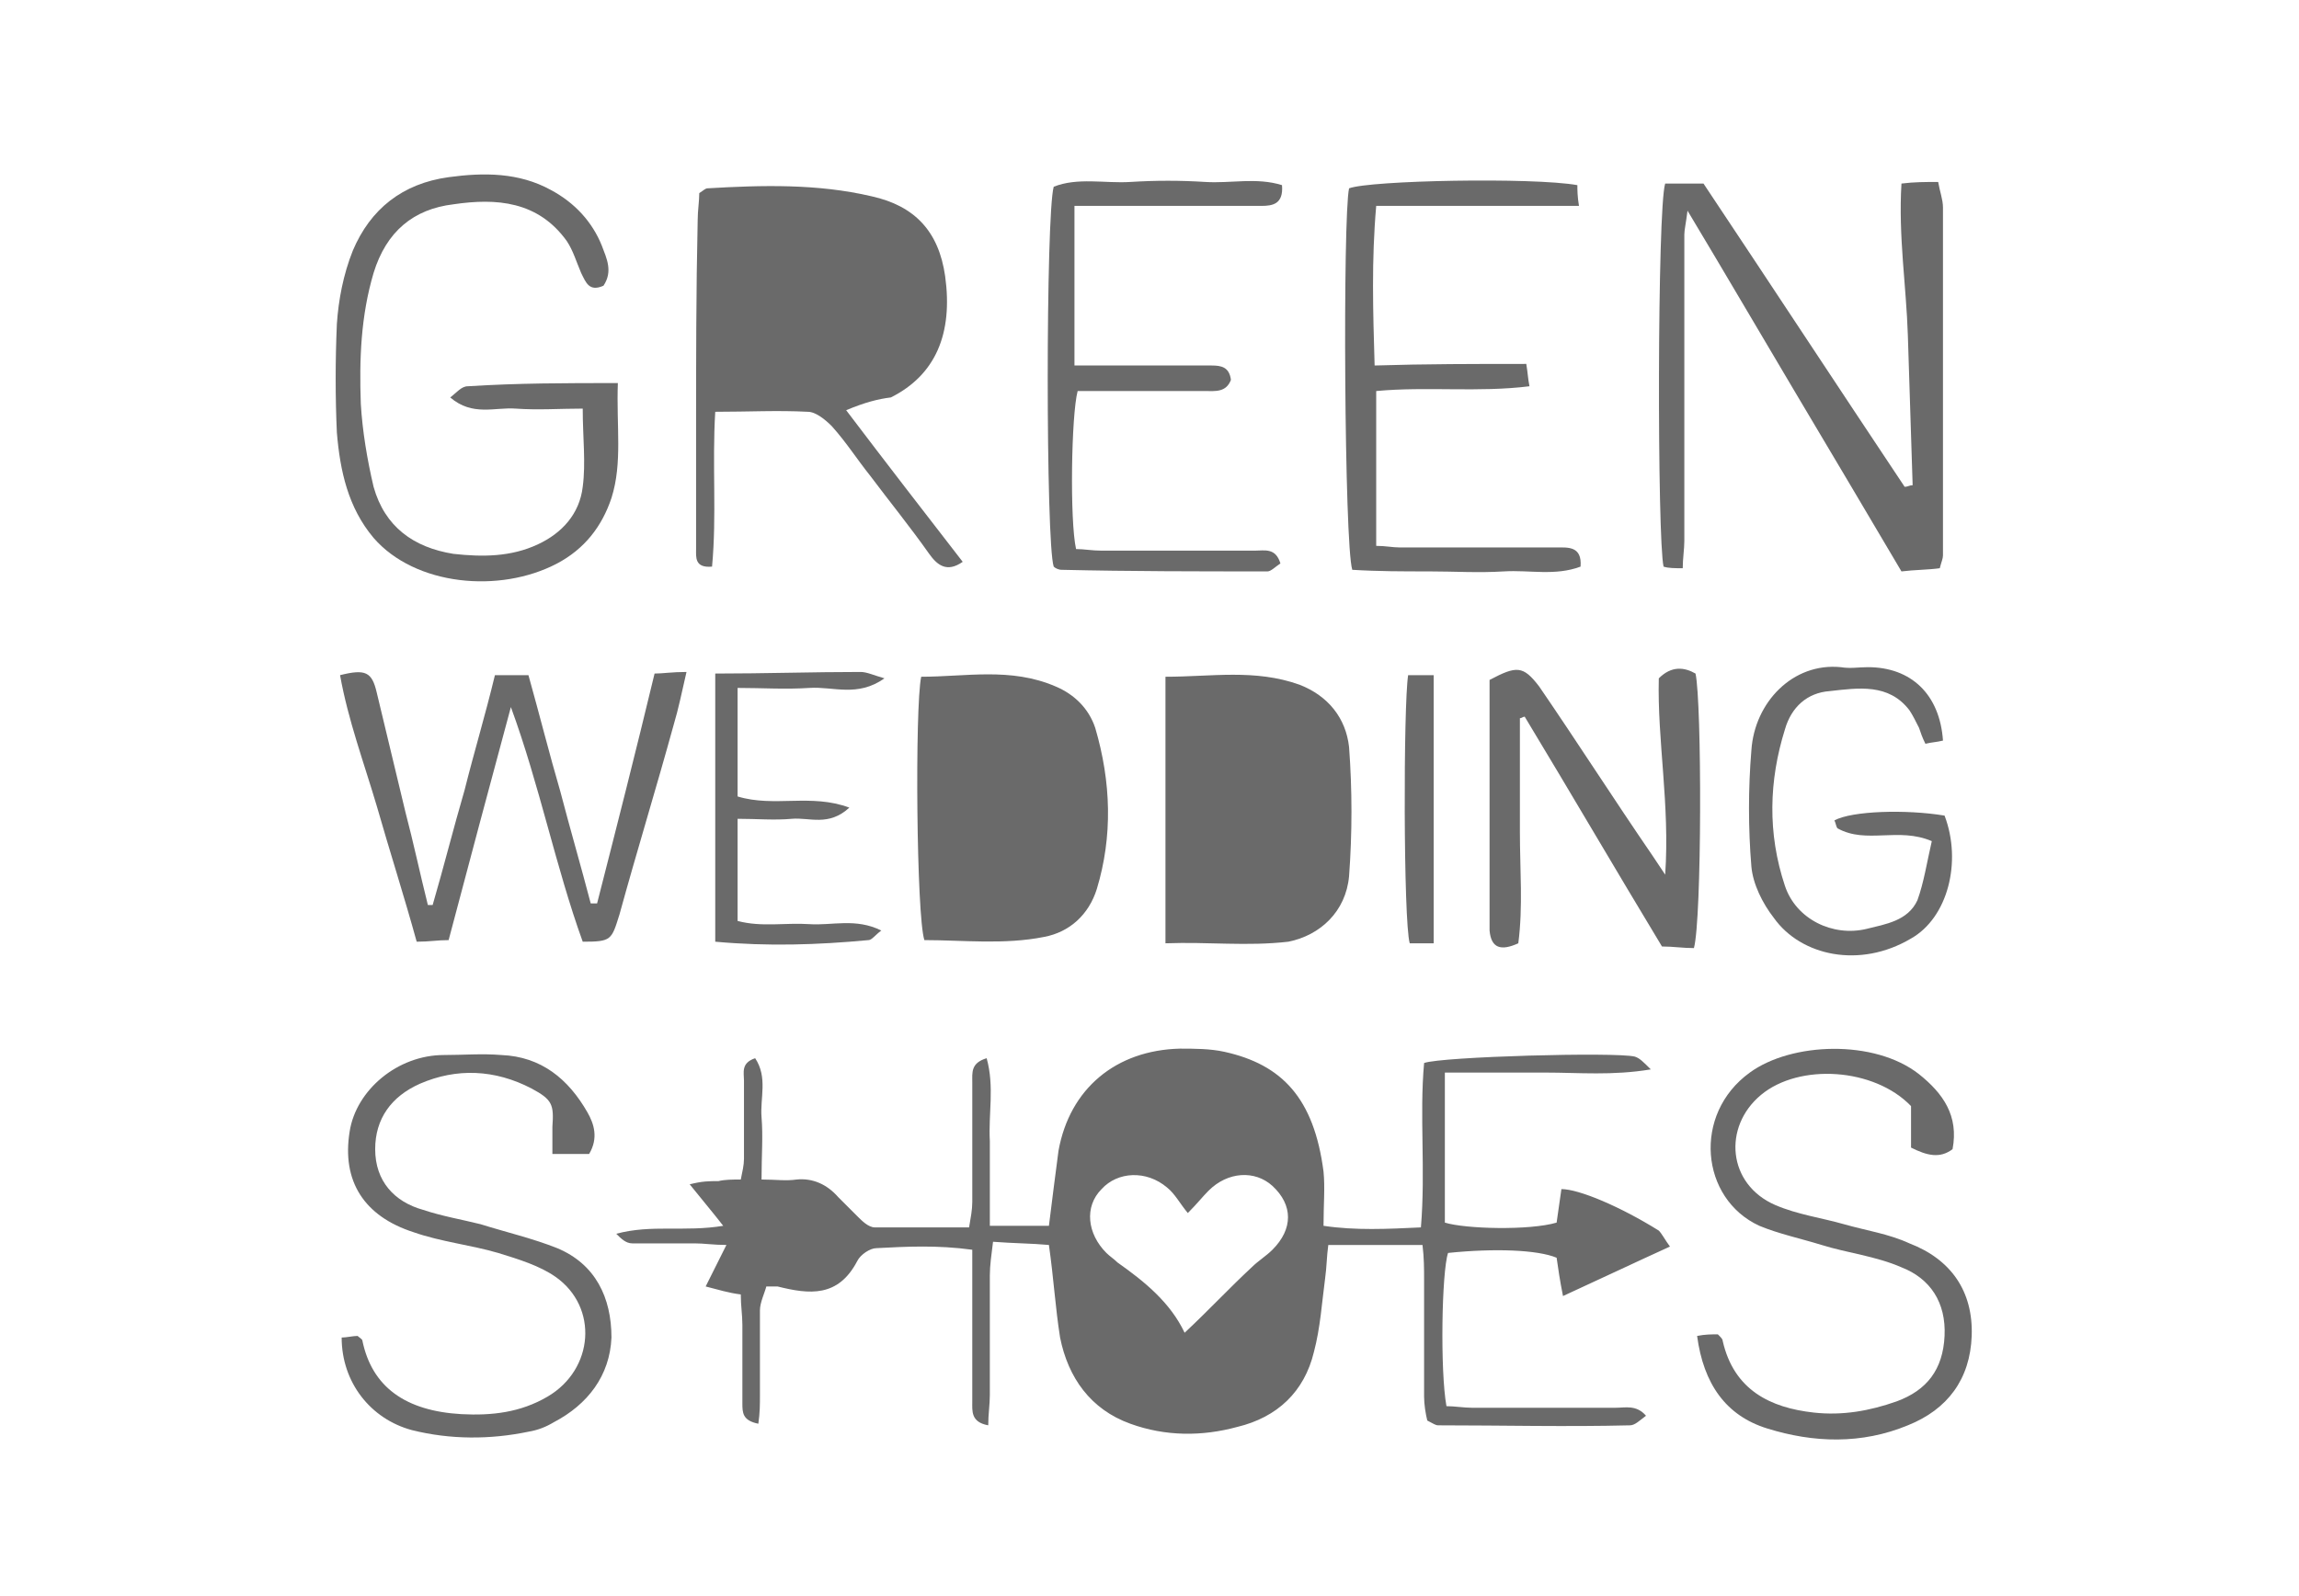 <?xml version="1.0" encoding="utf-8"?>
<!-- Generator: Adobe Illustrator 17.1.0, SVG Export Plug-In . SVG Version: 6.00 Build 0)  -->
<!DOCTYPE svg PUBLIC "-//W3C//DTD SVG 1.1//EN" "http://www.w3.org/Graphics/SVG/1.1/DTD/svg11.dtd">
<svg version="1.1" id="Layer_1" xmlns="http://www.w3.org/2000/svg" xmlns:xlink="http://www.w3.org/1999/xlink" x="0px" y="0px"
	 viewBox="0 22 144 100" enable-background="new 0 22 144 100" xml:space="preserve">
<g>
	<path fill="#6A6A6A" d="M53,47.7c2.5,3.3,4.9,6.4,7.3,9.5c-1,0.7-1.6,0.2-2.1-0.5c-1.2-1.7-2.5-3.3-3.7-4.9c-0.8-1-1.5-2.1-2.4-3.1
		c-0.4-0.4-1-0.9-1.5-0.9c-1.9-0.1-3.7,0-5.8,0c-0.2,3.3,0.1,6.5-0.2,9.7c-1.1,0.1-1-0.6-1-1.1c0-2.4,0-4.9,0-7.3
		c0-4.4,0-8.9,0.1-13.3c0-0.6,0.1-1.2,0.1-1.7c0.3-0.2,0.4-0.3,0.5-0.3c3.4-0.2,6.9-0.3,10.3,0.5c2.7,0.6,4.2,2.2,4.6,5
		c0.5,3.6-0.6,6.2-3.4,7.6C55,47,54.2,47.2,53,47.7z"/>
	<path fill="#6A6A6A" d="M73,81.1c0-5.8,0-11.2,0-16.7c2.9,0,5.6-0.5,8.4,0.5c1.8,0.7,2.9,2.1,3.1,3.9c0.2,2.7,0.2,5.4,0,8.1
		c-0.2,2.2-1.8,3.7-3.8,4.1C78.1,81.3,75.7,81,73,81.1z"/>
	<path fill="#6A6A6A" d="M57.7,64.4c2.8,0,5.6-0.6,8.4,0.6c1.2,0.5,2.1,1.4,2.5,2.6c1,3.4,1.1,6.8,0.1,10.1c-0.5,1.6-1.7,2.7-3.3,3
		c-2.5,0.5-5.1,0.2-7.5,0.2C57.4,79.4,57.3,66.3,57.7,64.4z"/>
	<path fill="#6A6A6A" d="M119.8,52.4c-0.1-3.1-0.2-6.2-0.3-9.4c-0.1-3.1-0.6-6.2-0.4-9.5c0.8-0.1,1.5-0.1,2.3-0.1
		c0.1,0.6,0.3,1.1,0.3,1.6c0,7.3,0,14.5,0,21.8c0,0.2-0.1,0.4-0.2,0.8c-0.7,0.1-1.6,0.1-2.4,0.2c-2.3-3.9-4.5-7.6-6.7-11.3
		s-4.3-7.3-6.7-11.3c-0.1,0.8-0.2,1.2-0.2,1.5c0,6.4,0,12.8,0,19.2c0,0.5-0.1,1.1-0.1,1.7c-0.5,0-0.9,0-1.2-0.1
		c-0.4-1.7-0.4-22.4,0.1-24c0.7,0,1.5,0,2.4,0c4.2,6.3,8.4,12.7,12.6,19C119.5,52.5,119.6,52.4,119.8,52.4z"/>
	<path fill="#6A6A6A" d="M38.7,46c-0.1,2.7,0.3,5-0.4,7.2c-0.6,1.8-1.7,3.2-3.4,4.1c-3.6,1.9-8.9,1.4-11.5-1.6
		c-1.6-1.9-2.1-4.2-2.3-6.6c-0.1-2.2-0.1-4.5,0-6.8c0.1-1.5,0.4-3.1,1-4.6c1.1-2.6,3.1-4.2,6-4.6c2.2-0.3,4.4-0.3,6.4,0.8
		c1.5,0.8,2.6,2,3.2,3.5c0.3,0.8,0.7,1.6,0.1,2.5c-0.9,0.4-1.1-0.2-1.4-0.8c-0.3-0.7-0.5-1.4-0.9-2c-1.8-2.5-4.4-2.7-7.1-2.3
		c-2.5,0.3-4.2,1.7-5,4.3c-0.8,2.7-0.9,5.4-0.8,8.2c0.1,1.7,0.4,3.5,0.8,5.2c0.7,2.5,2.5,3.8,5,4.2c1.8,0.2,3.6,0.2,5.3-0.6
		c1.5-0.7,2.6-1.9,2.8-3.6c0.2-1.5,0-3.1,0-4.9c-1.4,0-2.8,0.1-4.2,0c-1.3-0.1-2.7,0.5-4.1-0.7c0.4-0.3,0.7-0.7,1.1-0.7
		C32.5,46,35.4,46,38.7,46z"/>
	<path fill="#6A6A6A" d="M106.1,81.4c-0.7,0-1.3-0.1-2-0.1c-2.9-4.8-5.7-9.6-8.6-14.4c-0.1,0-0.2,0.1-0.3,0.1c0,2.4,0,4.7,0,7.1
		s0.2,4.7-0.1,7c-1.1,0.5-1.7,0.3-1.8-0.8c0-0.1,0-0.1,0-0.2c0-5.2,0-10.4,0-15.5c1.7-0.9,2.1-0.9,3.1,0.4c2.4,3.5,4.7,7.1,7.1,10.6
		c0.2,0.3,0.4,0.6,0.8,1.2c0.3-4.4-0.5-8.4-0.4-12.3c0.8-0.8,1.6-0.7,2.3-0.3C106.6,66,106.6,79.6,106.1,81.4z"/>
	<path fill="#6A6A6A" d="M106.3,105.7c0.5-0.1,0.9-0.1,1.3-0.1c0.2,0.2,0.3,0.3,0.3,0.4c0.7,3.1,3,4.2,5.7,4.5
		c1.8,0.2,3.5-0.1,5.2-0.7c1.9-0.7,2.9-2,3-4.1s-0.9-3.6-2.7-4.3c-1.6-0.7-3.4-0.9-5-1.4c-1.3-0.4-2.7-0.7-3.9-1.2
		c-3.7-1.7-4.2-7-0.6-9.6c2.6-1.9,7.8-2.1,10.6,0.1c1.5,1.2,2.5,2.6,2.1,4.7c-0.8,0.6-1.6,0.4-2.6-0.1c0-0.9,0-1.8,0-2.6
		c-2.3-2.4-7-2.7-9.4-0.7s-2.1,5.6,0.9,6.9c1.4,0.6,2.9,0.8,4.3,1.2c1.4,0.4,2.8,0.6,4.1,1.2c2.6,1,4,3,3.9,5.8
		c-0.1,2.7-1.5,4.6-4,5.6c-2.9,1.2-5.9,1.1-8.8,0.2C108.1,110.7,106.7,108.7,106.3,105.7z"/>
	<path fill="#6A6A6A" d="M27.1,78.7c0.7-2.4,1.3-4.8,2-7.2c0.6-2.4,1.3-4.7,1.9-7.2c0.7,0,1.4,0,2.1,0c0.7,2.5,1.3,4.9,2,7.3
		c0.6,2.3,1.3,4.7,1.9,7c0.1,0,0.3,0,0.4,0c1.2-4.7,2.4-9.4,3.6-14.4c0.5,0,1.1-0.1,2-0.1c-0.3,1.3-0.5,2.3-0.8,3.3
		c-1.1,4-2.3,7.9-3.4,11.9c-0.5,1.6-0.5,1.7-2.3,1.7c-1.7-4.7-2.7-9.8-4.5-14.7c-1.3,4.8-2.6,9.7-3.9,14.6c-0.7,0-1.2,0.1-2,0.1
		c-0.8-2.9-1.7-5.7-2.5-8.5c-0.8-2.7-1.8-5.4-2.3-8.2c1.6-0.4,2-0.2,2.3,1.1c0.6,2.5,1.2,5,1.8,7.5c0.5,1.9,0.9,3.8,1.4,5.8
		C26.8,78.7,26.9,78.7,27.1,78.7z"/>
	<path fill="#6A6A6A" d="M21.4,105.8c0.3,0,0.7-0.1,1-0.1c0.1,0.1,0.3,0.2,0.3,0.3c0.6,2.9,2.7,4.4,6.2,4.6c1.9,0.1,3.7-0.1,5.4-1.1
		c2.9-1.7,3.2-5.6,0.5-7.5c-1-0.7-2.3-1.1-3.6-1.5c-1.7-0.5-3.6-0.7-5.3-1.3c-3.1-1-4.5-3.2-4-6.3c0.4-2.6,3-4.8,5.9-4.8
		c1.2,0,2.4-0.1,3.6,0c2.5,0.1,4.2,1.5,5.4,3.6c0.4,0.7,0.7,1.6,0.1,2.6c-0.7,0-1.4,0-2.3,0c0-0.7,0-1.2,0-1.7
		c0.1-1.4,0-1.7-1.3-2.4c-2.3-1.2-4.7-1.3-7-0.3c-1.8,0.8-2.8,2.2-2.8,4.1c0,2,1.2,3.3,3,3.8c1.2,0.4,2.4,0.6,3.6,0.9
		c1.6,0.5,3.3,0.9,4.8,1.5c2.4,1,3.4,3.1,3.4,5.6c-0.1,2.4-1.5,4.2-3.6,5.3c-0.5,0.3-1,0.5-1.6,0.6c-2.4,0.5-4.9,0.5-7.3-0.1
		C23.2,110.9,21.4,108.6,21.4,105.8z"/>
	<path fill="#6A6A6A" d="M95.6,44.8c0.1,0.6,0.1,0.9,0.2,1.4c-3.2,0.4-6.4,0-9.6,0.3c0,3.2,0,6.4,0,9.7c0.6,0,1,0.1,1.5,0.1
		c3.3,0,6.5,0,9.8,0c0.7,0,1.6-0.1,1.5,1.2c-1.6,0.6-3.2,0.2-4.8,0.3c-1.6,0.1-3.1,0-4.7,0s-3.2,0-4.8-0.1
		c-0.5-1.6-0.6-22.1-0.2-23.9c1.3-0.5,11.5-0.7,14.3-0.2c0,0.3,0,0.7,0.1,1.3c-4.2,0-8.4,0-12.7,0c-0.3,3.4-0.2,6.6-0.1,10
		C89.3,44.8,92.4,44.8,95.6,44.8z"/>
	<path fill="#6A6A6A" d="M67.3,34.9c0,3.5,0,6.6,0,10c1.7,0,3.4,0,5,0c1.2,0,2.4,0,3.6,0c0.6,0,1.1,0.1,1.2,0.9
		c-0.3,0.8-1,0.7-1.6,0.7c-2.1,0-4.1,0-6.2,0c-0.6,0-1.2,0-1.8,0c-0.4,1.5-0.5,8.1-0.1,9.9c0.5,0,1,0.1,1.6,0.1c3.2,0,6.4,0,9.6,0
		c0.6,0,1.3-0.2,1.6,0.8c-0.3,0.2-0.6,0.5-0.8,0.5c-4.3,0-8.6,0-12.9-0.1c-0.2,0-0.4-0.1-0.5-0.2c-0.5-1.5-0.5-22,0-23.8
		c1.5-0.6,3.2-0.2,4.8-0.3c1.6-0.1,3.1-0.1,4.7,0s3.2-0.3,4.8,0.2c0.1,1.2-0.6,1.3-1.3,1.3c-2.3,0-4.6,0-6.9,0
		C70.4,34.9,69,34.9,67.3,34.9z"/>
	<path fill="#6A6A6A" d="M121,74.7c-2.1-0.9-4.1,0.2-5.9-0.8c-0.1-0.1-0.1-0.3-0.2-0.5c1.1-0.6,4.5-0.7,6.9-0.3
		c1.1,2.9,0.2,6.4-2.1,7.7c-3.2,1.9-6.9,1.1-8.6-1.3c-0.7-0.9-1.3-2.1-1.4-3.2c-0.2-2.4-0.2-4.9,0-7.3c0.2-3,2.6-5.5,5.6-5.2
		c0.6,0.1,1.1,0,1.7,0c2.7,0,4.5,1.7,4.7,4.6c-0.4,0.1-0.7,0.1-1.1,0.2c-0.2-0.4-0.3-0.7-0.4-1c-0.2-0.4-0.4-0.8-0.6-1.1
		c-1.3-1.7-3.2-1.4-5-1.2c-1.4,0.1-2.4,1-2.8,2.4c-1,3.2-1.1,6.5,0,9.8c0.7,2.1,3,3.2,5.1,2.7c1.2-0.3,2.6-0.5,3.2-1.8
		C120.5,77.3,120.7,76,121,74.7z"/>
	<path fill="#6A6A6A" d="M44.8,81c0-5.7,0-11.1,0-16.8c3.1,0,6.1-0.1,9.1-0.1c0.4,0,0.8,0.2,1.5,0.4c-1.7,1.2-3.2,0.5-4.7,0.6
		s-3,0-4.5,0c0,2.4,0,4.6,0,6.8c2.3,0.7,4.6-0.2,7,0.7c-1.3,1.2-2.5,0.6-3.6,0.7s-2.2,0-3.4,0c0,2.3,0,4.3,0,6.4
		c1.5,0.4,3,0.1,4.5,0.2c1.4,0.1,2.9-0.4,4.5,0.4c-0.4,0.3-0.6,0.6-0.8,0.6C51.2,81.2,48.1,81.3,44.8,81z"/>
	<path fill="#6A6A6A" d="M89.8,81.1c-0.6,0-1.1,0-1.5,0c-0.4-1.4-0.4-14.9-0.1-16.8c0.5,0,1,0,1.6,0C89.8,69.9,89.8,75.4,89.8,81.1z
		"/>
	<path fill="#6A6A6A" d="M101.2,110.2c-3,0-6,0-9,0c-0.5,0-1.1-0.1-1.6-0.1c-0.4-2.2-0.3-8.4,0.1-9.6c2.9-0.3,5.6-0.2,6.8,0.3
		c0.1,0.7,0.2,1.4,0.4,2.4c2.4-1.1,4.5-2.1,6.7-3.1c-0.3-0.4-0.5-0.8-0.7-1c-2.4-1.5-5-2.6-6.1-2.6c-0.1,0.7-0.2,1.4-0.3,2.1
		c-1.7,0.5-5.7,0.4-7,0c0-3,0-6.1,0-9.4c2.2,0,4.2,0,6.3,0c2.1,0,4.2,0.2,6.6-0.2c-0.5-0.5-0.7-0.7-1-0.8c-1.2-0.3-12.1,0-13.2,0.4
		c-0.3,3.3,0.1,6.7-0.2,10.3c-2.1,0.1-4.1,0.2-6.1-0.1c0-1.3,0.1-2.4,0-3.4c-0.6-4.6-2.6-6.7-6.2-7.5c-0.9-0.2-1.9-0.2-2.8-0.2
		c-4,0.1-6.9,2.5-7.6,6.4c-0.2,1.5-0.4,3.1-0.6,4.7c-1.2,0-2.3,0-3.7,0c0-1.9,0-3.6,0-5.3c-0.1-1.7,0.3-3.4-0.2-5.2
		c-1,0.3-0.9,0.9-0.9,1.5c0,2.5,0,5,0,7.5c0,0.5-0.1,1-0.2,1.6c-2,0-3.9,0-5.9,0c-0.4,0-0.8-0.4-1.1-0.7c-0.4-0.4-0.8-0.8-1.2-1.2
		c-0.7-0.8-1.6-1.2-2.6-1.1c-0.7,0.1-1.3,0-2.2,0c0-1.5,0.1-2.7,0-3.9c-0.1-1.2,0.4-2.5-0.4-3.7c-0.9,0.3-0.7,0.9-0.7,1.4
		c0,1.6,0,3.3,0,4.9c0,0.4-0.1,0.8-0.2,1.3c-0.5,0-1,0-1.4,0.1c-0.6,0-1,0-1.8,0.2c0.8,1,1.4,1.7,2.1,2.6c-2.4,0.4-4.5-0.1-6.7,0.5
		c0.3,0.3,0.6,0.6,1,0.6c1.3,0,2.6,0,3.9,0c0.6,0,1.2,0.1,2,0.1c-0.5,1-0.9,1.8-1.3,2.6c0.8,0.2,1.4,0.4,2.2,0.5
		c0,0.7,0.1,1.3,0.1,1.9c0,1.6,0,3.3,0,4.9c0,0.6,0,1.1,1,1.3c0.1-0.7,0.1-1.2,0.1-1.8c0-1.8,0-3.5,0-5.3c0-0.5,0.3-1.1,0.4-1.5
		c0.4,0,0.5,0,0.7,0c2,0.5,3.8,0.7,5-1.6c0.2-0.4,0.8-0.8,1.2-0.8c1.9-0.1,3.8-0.2,6,0.1c0,0.7,0,1.4,0,2c0,2.5,0,5,0,7.5
		c0,0.6-0.1,1.3,1,1.5c0-0.7,0.1-1.3,0.1-1.9c0-2.5,0-5,0-7.5c0-0.6,0.1-1.3,0.2-2.1c1.3,0.1,2.4,0.1,3.5,0.2
		c0.3,2.1,0.4,3.9,0.7,5.8c0.5,2.5,1.9,4.5,4.4,5.4c2.2,0.8,4.5,0.8,6.7,0.2c2.5-0.6,4.2-2.2,4.8-4.7c0.4-1.5,0.5-3.1,0.7-4.6
		c0.1-0.7,0.1-1.4,0.2-2.1c2.1,0,3.9,0,5.9,0c0.1,0.8,0.1,1.5,0.1,2.2c0,2.4,0,4.9,0,7.3c0,0.5,0.1,1.1,0.2,1.5
		c0.4,0.2,0.5,0.3,0.7,0.3c4,0,8,0.1,12,0c0.3,0,0.6-0.3,1-0.6C102.5,110,101.8,110.2,101.2,110.2z M79.7,100.3
		c-0.4,0.4-0.9,0.7-1.3,1.1c-1.4,1.3-2.7,2.7-4.2,4.1c-0.9-1.9-2.5-3.2-4.2-4.4c-0.2-0.2-0.5-0.4-0.7-0.6c-1.2-1.2-1.4-2.9-0.3-4
		c1-1.1,2.8-1.2,4.1-0.1c0.5,0.4,0.8,1,1.3,1.6c0.6-0.6,0.9-1,1.3-1.4c1.2-1.2,2.9-1.3,4-0.3C81,97.5,81,99,79.7,100.3z"/>
</g>
</svg>
